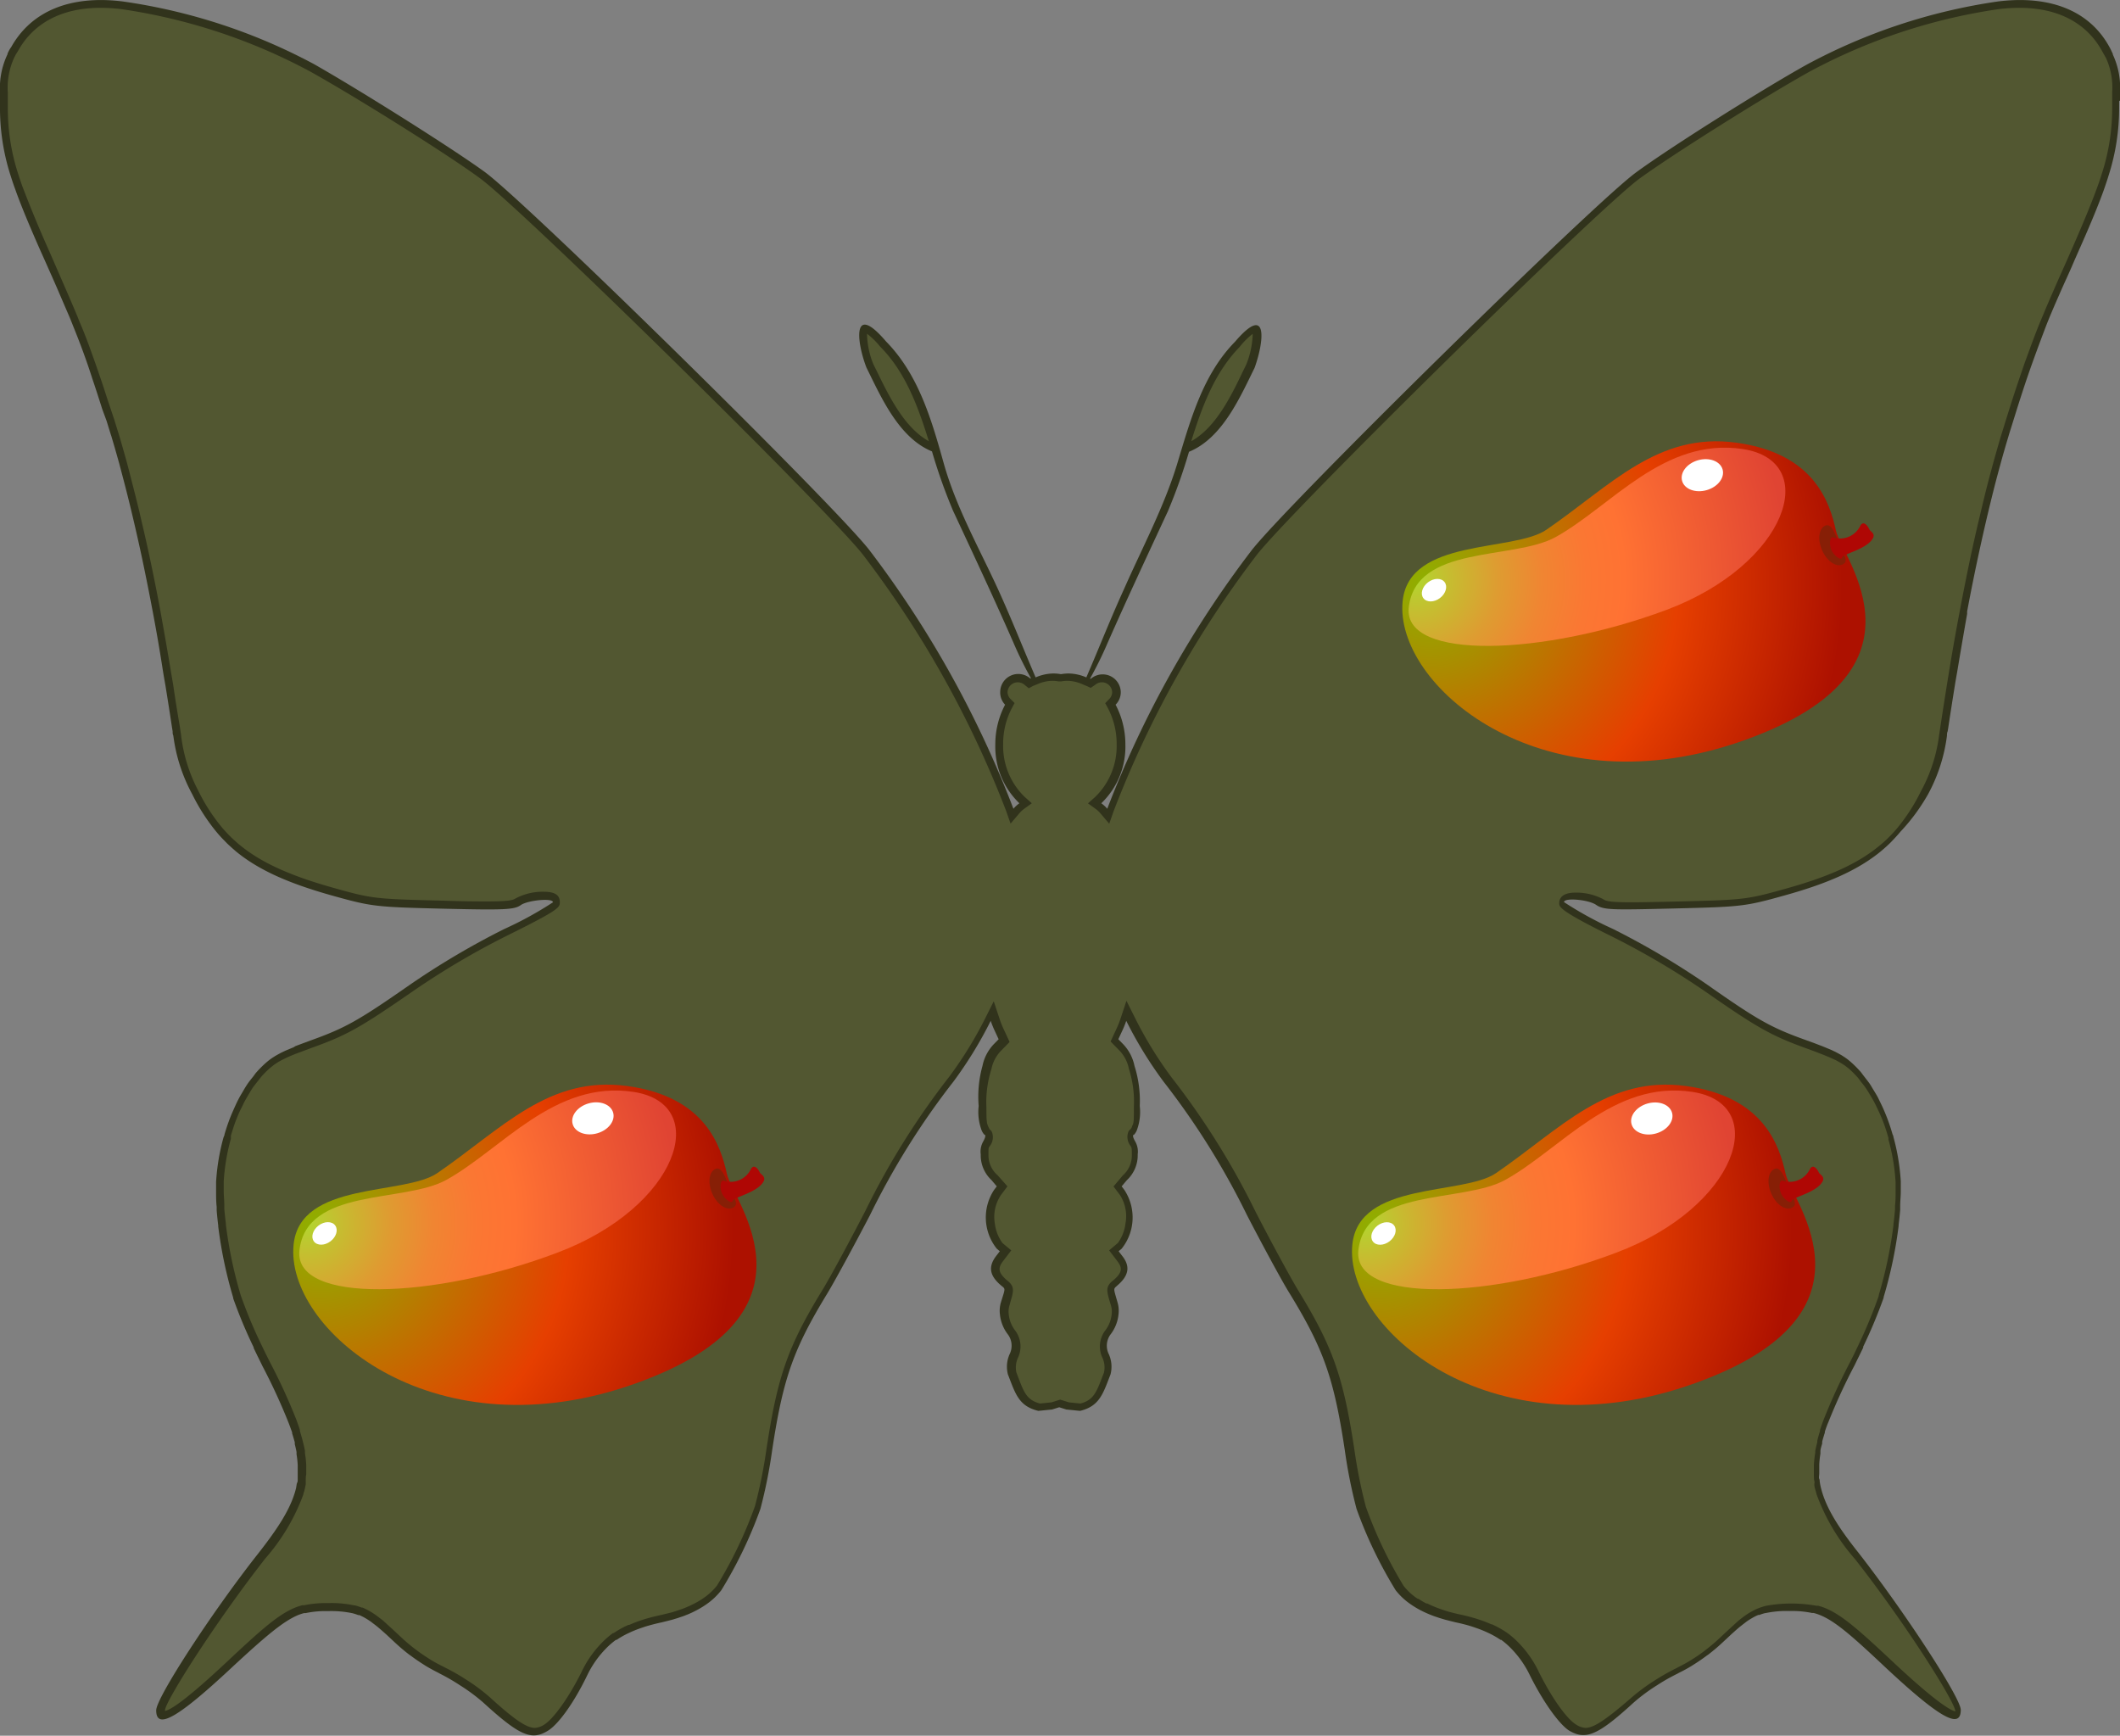 <svg id="Layer_1" data-name="Layer 1" xmlns="http://www.w3.org/2000/svg" xmlns:xlink="http://www.w3.org/1999/xlink" viewBox="0 0 216.62 177.34"><rect x="0" y="0" width="216.62" height="177.34" fill="#808080" stroke="none"/><defs><style>.cls-1{fill:#31331c;}.cls-2{fill:#525731;}.cls-3{fill:url(#radial-gradient);}.cls-4{fill:url(#radial-gradient-2);}.cls-5{fill:#871f06;}.cls-6{fill:#af0704;}.cls-7{fill:#fff;}.cls-8{fill:url(#radial-gradient-3);}.cls-9{fill:url(#radial-gradient-4);}.cls-10{fill:url(#radial-gradient-5);}.cls-11{fill:url(#radial-gradient-6);}</style><radialGradient id="radial-gradient" cx="-4959.7" cy="125.7" r="42.24" gradientTransform="translate(4992.42)" gradientUnits="userSpaceOnUse"><stop offset="0" stop-color="#8cb300"/><stop offset="0.32" stop-color="#bd7400"/><stop offset="0.6" stop-color="#e63f00"/><stop offset="1" stop-color="#ad1100"/></radialGradient><radialGradient id="radial-gradient-2" cx="-4961.13" cy="124.96" r="38.1" gradientTransform="translate(4992.42)" gradientUnits="userSpaceOnUse"><stop offset="0" stop-color="#b2d62f"/><stop offset="0.09" stop-color="#c6bd30"/><stop offset="0.22" stop-color="#de9c31"/><stop offset="0.34" stop-color="#f08532"/><stop offset="0.46" stop-color="#fb7733"/><stop offset="0.56" stop-color="#ff7233"/><stop offset="1" stop-color="#e04433"/></radialGradient><radialGradient id="radial-gradient-3" cx="1338.15" cy="59.97" r="42.24" gradientTransform="translate(-1192.08)" xlink:href="#radial-gradient"/><radialGradient id="radial-gradient-4" cx="1336.73" cy="59.23" r="38.1" gradientTransform="translate(-1192.08)" xlink:href="#radial-gradient-2"/><radialGradient id="radial-gradient-5" cx="1333.01" cy="125.7" r="42.24" gradientTransform="translate(-1192.08)" xlink:href="#radial-gradient"/><radialGradient id="radial-gradient-6" cx="1331.58" cy="124.96" r="38.1" gradientTransform="translate(-1192.08)" xlink:href="#radial-gradient-2"/></defs><title>butterfly-mango-one-1</title><path class="cls-1" d="M216.62,10.25c0-.28,0-.55,0-.79v0a8,8,0,0,0-.73-3.88l0-.06c-.11-.24-.21-.47-.34-.7l0,0c-2-3.68-6-5.34-11.41-4.67a58.91,58.91,0,0,0-19.54,6.46c-4.7,2.62-14,8.49-17.42,11-4.29,3.12-35.37,33.65-39.27,38.59a106,106,0,0,0-14.77,26.43,3.51,3.51,0,0,0-.61-.56,8,8,0,0,0,2.46-6,8.66,8.66,0,0,0-1-4.07,1.8,1.8,0,0,0,.53-1.27,1.85,1.85,0,0,0-1.87-1.83,1.87,1.87,0,0,0-1.19.45l-.09,0a38.13,38.13,0,0,0,1.79-3.63c2-4.54,4.09-9,6.18-13.5a55.87,55.87,0,0,0,2.15-6.06c3.41-1.4,5.2-5.54,6.7-8.57,1-2.76,1.39-6.64-2-2.67-3.3,3.36-4.55,8-5.89,12.42s-3.58,8.61-5.46,12.87c-1.37,3-2.54,6-3.84,9a4.71,4.71,0,0,0-1.81-.4,4.65,4.65,0,0,0-.78.07,4.65,4.65,0,0,0-.78-.07,4.71,4.71,0,0,0-1.81.4c-1.29-3-2.47-6-3.84-9C100,55.9,97.68,51.81,96.42,47.3s-2.59-9.06-5.89-12.42c-3.41-4-3.06-.1-2,2.67,1.49,3,3.29,7.17,6.7,8.57a55.9,55.9,0,0,0,2.15,6.06c2.09,4.48,4.21,9,6.18,13.5a38.13,38.13,0,0,0,1.79,3.63l-.09,0a1.87,1.87,0,0,0-1.19-.45,1.85,1.85,0,0,0-1.87,1.83A1.8,1.8,0,0,0,102.7,72a8.66,8.66,0,0,0-1,4.07,8,8,0,0,0,2.46,6,3.5,3.5,0,0,0-.61.56A106,106,0,0,0,88.79,56.15c-3.9-4.93-35-35.47-39.27-38.59-3.39-2.46-12.72-8.33-17.42-11A58.91,58.91,0,0,0,12.55.15c-5.39-.67-9.36,1-11.41,4.67l0,0C1,5,.87,5.25.77,5.48l0,.06A8,8,0,0,0,0,9.42v0c0,.24,0,.51,0,.79,0,0,0,.06,0,.09H0c0,.18,0,.34,0,.54A22.51,22.51,0,0,0,1.1,18l.08.25q.17.53.38,1.1l.1.28h0c.6,1.65,1.41,3.57,2.48,6l.45,1C5.15,27.9,5.65,29,6.11,30.09h0c.35.81.68,1.58,1,2.32h0l.26.64h0l.07.18c.76,1.87,1.41,3.62,2,5.48h0c.27.79.54,1.62.82,2.5h0l.18.57h0L10.89,43h0l.41,1.33.07.21c.27.9.54,1.84.81,2.81l.19.72c.37,1.38.74,2.83,1.1,4.34h0c.44,1.85.88,3.79,1.3,5.84.28,1.36.56,2.77.83,4.21h0l.05.26q.53,2.81,1,5.83c.08.51.17,1,.26,1.52q.34,2.1.67,4.29l.06.36h0c0,.15,0,.3.07.44h0a17,17,0,0,0,1.94,6A19.64,19.64,0,0,0,22.12,85l.16.19q.3.35.63.68l.29.3q.36.34.74.67l.16.14h0c2.32,1.91,5.37,3.26,9.73,4.49,4.15,1.16,4.46,1.2,11.44,1.37,6.28.15,7.28.11,7.95-.37s3.28-.76,3.28-.28a36.92,36.92,0,0,1-5,2.74,80.75,80.75,0,0,0-9.7,5.74c-5.18,3.61-6.53,4.37-10.08,5.64l-1.53.57L30,107l-.6.25-.24.1-.44.21-.26.14-.32.18-.3.19-.2.14q-.23.17-.45.36h0a11.46,11.46,0,0,0-1,1c-.11.12-.21.28-.32.42s-.42.51-.61.8-.26.41-.38.62-.34.56-.5.87-.21.42-.31.64-.32.7-.47,1.07c-.08.2-.16.39-.23.6-.16.43-.3.87-.43,1.31,0,.12-.08.23-.11.34h0a21.84,21.84,0,0,0-.75,4.52h0c0,.36,0,.71,0,1.06s0,1,.06,1.48c0,.12,0,.24,0,.37q.06.74.16,1.55v.1a44.64,44.64,0,0,0,1.53,7.27l0,.07a49.79,49.79,0,0,0,2.09,5l0,.07.41.85.09.18.26.53h0l.12.25a60.78,60.78,0,0,1,2.68,5.81h0c.14.36.26.7.37,1l0,.1c.1.31.19.62.27.91l0,.19c.07.27.13.54.18.8,0,.08,0,.15,0,.23a9.91,9.91,0,0,1,.12,1.1c0,.17,0,.35,0,.52s0,.25,0,.37,0,.39,0,.58,0,.23-.06.35-.07.4-.12.59-.06.22-.09.33c-.56,1.9-1.81,3.81-3.78,6.32-4.73,6-10.41,14.73-10.41,16,0,2.05,2.2.8,7.78-4.42C27.32,167,29,165.62,30.49,165a5.35,5.35,0,0,1,.59-.19l.16,0a9.92,9.92,0,0,1,2.29-.2,10.45,10.45,0,0,1,2.46.21H36a5,5,0,0,1,.59.19l.11,0a5.35,5.35,0,0,1,.55.27l.12.07c.19.11.37.23.57.37l.1.08c.21.16.43.32.66.52h0c.25.21.52.45.81.71h0l.74.69a19.48,19.48,0,0,0,1.57,1.34h0l.16.11q.56.42,1.14.79l.39.25q.62.37,1.28.7l.2.11a19.9,19.9,0,0,1,2,1.16,18.75,18.75,0,0,1,2.4,1.78c3.7,3.38,4.92,3.91,6.61,2.86,1.08-.67,2.66-2.87,4-5.65a10.21,10.21,0,0,1,1.93-2.75,7.92,7.92,0,0,1,1-.87l.07,0a8.9,8.9,0,0,1,1.13-.65l.32-.15a12.16,12.16,0,0,1,1.16-.45l.29-.1c.53-.16,1.09-.31,1.7-.44l.49-.12.62-.16.5-.15.65-.22.38-.15q.42-.17.8-.37l.14-.07a9.5,9.5,0,0,0,.9-.54h0a6.93,6.93,0,0,0,1.62-1.5,44.45,44.45,0,0,0,4-8.32,51.2,51.2,0,0,0,1.2-6c1.11-7.32,2.16-10.31,5.63-16,.73-1.2,2.7-4.82,4.36-8a77.59,77.59,0,0,1,8.53-13.65,41.35,41.35,0,0,0,3.81-6.21,9.88,9.88,0,0,0,.43,1.06l.38.82-.48.49a4.48,4.48,0,0,0-1.17,2.23A11.72,11.72,0,0,0,100,113a5.31,5.31,0,0,0,.25,2.34,1.49,1.49,0,0,0,.34.6c.16,0,.1.29-.14.71a2.09,2.09,0,0,0-.24,1.29,3.46,3.46,0,0,0,1.1,2.63l.54.64-.28.37a5.11,5.11,0,0,0,.28,6l.31.26-.37.48c-.83,1.09-.69,2,.48,3,.48.41.48.21,0,1.75a3,3,0,0,0-.1,1.21,4,4,0,0,0,.77,2,1.94,1.94,0,0,1,.23,2.06,3.12,3.12,0,0,0-.18,2.09c.76,1.95,1.09,3.24,3.11,3.72l1.4-.14.73-.23.73.23,1.4.14c2-.48,2.35-1.77,3.11-3.72a3.12,3.12,0,0,0-.18-2.09,1.94,1.94,0,0,1,.23-2.06,4,4,0,0,0,.77-2,3,3,0,0,0-.1-1.21c-.44-1.54-.44-1.34,0-1.75,1.17-1,1.31-1.95.48-3l-.37-.48.31-.26a5.11,5.11,0,0,0,.28-6l-.28-.37.54-.64a3.46,3.46,0,0,0,1.1-2.63,2.09,2.09,0,0,0-.24-1.29c-.25-.42-.31-.71-.14-.71a1.49,1.49,0,0,0,.34-.6,5.31,5.31,0,0,0,.25-2.34,11.72,11.72,0,0,0-.54-4.1,4.48,4.48,0,0,0-1.17-2.23l-.48-.49.38-.82a9.88,9.88,0,0,0,.43-1.06,41.35,41.35,0,0,0,3.81,6.21,77.6,77.6,0,0,1,8.53,13.65c1.67,3.22,3.63,6.84,4.36,8,3.47,5.67,4.52,8.66,5.63,16a51.2,51.2,0,0,0,1.2,6,44.45,44.45,0,0,0,4,8.32,6.91,6.91,0,0,0,1.62,1.49h0a9.51,9.51,0,0,0,.9.54l.14.07q.39.2.81.37l.38.15.65.22.5.15.62.16.49.12c.61.13,1.17.27,1.7.44l.29.1a12.1,12.1,0,0,1,1.16.45l.32.15a8.9,8.9,0,0,1,1.13.65l.07,0a7.94,7.94,0,0,1,1,.87,10.21,10.21,0,0,1,1.93,2.75c1.38,2.77,3,5,4,5.65,1.7,1,2.91.53,6.61-2.86a18.72,18.72,0,0,1,2.39-1.77,19.93,19.93,0,0,1,2.06-1.17l.2-.11q.66-.32,1.28-.7l.39-.25q.58-.37,1.14-.79l.16-.11h0a19.46,19.46,0,0,0,1.57-1.34l.74-.69h0c.29-.26.55-.5.8-.71h0c.23-.19.45-.36.66-.52l.1-.08c.19-.14.38-.26.57-.37l.12-.07a5.36,5.36,0,0,1,.55-.27l.11,0a5.06,5.06,0,0,1,.59-.19h.05a10.45,10.45,0,0,1,2.46-.21,9.92,9.92,0,0,1,2.29.2l.16,0a5.33,5.33,0,0,1,.59.19c1.54.61,3.17,2,6.66,5.29,5.58,5.22,7.78,6.47,7.78,4.42,0-1.23-5.68-9.93-10.41-16-2-2.51-3.22-4.42-3.78-6.32l-.09-.33c-.05-.2-.09-.4-.12-.6s0-.23-.06-.35,0-.39,0-.58,0-.25,0-.37,0-.34,0-.51a9.9,9.9,0,0,1,.12-1.12c0-.08,0-.15,0-.23,0-.26.11-.53.18-.81l0-.19q.12-.45.27-.91l0-.1c.11-.34.23-.68.37-1h0a60.55,60.55,0,0,1,2.68-5.81l.12-.25h0l.26-.53.09-.18.4-.82,0-.1a49.81,49.81,0,0,0,2.09-5l0-.07a44.62,44.62,0,0,0,1.53-7.27v-.11q.1-.8.16-1.54c0-.12,0-.25,0-.37,0-.53.06-1,.06-1.48s0-.71,0-1.06h0a21.84,21.84,0,0,0-.75-4.52h0c0-.12-.08-.23-.11-.34-.13-.45-.27-.89-.43-1.32-.07-.2-.15-.4-.23-.6-.15-.37-.3-.72-.47-1.07s-.21-.43-.31-.64-.33-.58-.5-.86-.25-.43-.38-.62-.41-.54-.61-.8-.21-.29-.32-.42a11.46,11.46,0,0,0-1-1h0c-.15-.13-.3-.25-.45-.36l-.2-.14-.3-.19-.32-.18-.26-.14-.44-.21-.24-.1-.6-.25-.18-.07-.84-.32h0l-.69-.25c-3.55-1.27-4.9-2-10.08-5.64a80.75,80.75,0,0,0-9.7-5.74,36.92,36.92,0,0,1-5-2.74c0-.48,2.5-.26,3.28.28s1.67.52,7.95.37c7-.17,7.29-.21,11.44-1.37,4.36-1.22,7.41-2.58,9.73-4.49h0l.16-.14q.38-.32.74-.67l.29-.3q.32-.33.63-.69l.16-.19A19.64,19.64,0,0,0,197,81.16a17,17,0,0,0,1.94-6h0c0-.14,0-.29.07-.44h0l.06-.36q.33-2.19.67-4.29c.08-.52.17-1,.26-1.52q.5-3,1-5.83l0-.25h0c.27-1.44.55-2.85.83-4.21.42-2,.86-4,1.3-5.84h0c.36-1.51.73-3,1.1-4.35l.19-.7c.27-1,.54-1.91.81-2.81l.07-.24.41-1.31h0l.39-1.25h0l.18-.57h0c.28-.87.55-1.7.82-2.5h0c.64-1.87,1.29-3.61,2-5.48l.07-.18h0l.26-.64h0c.31-.74.64-1.51,1-2.32h0c.46-1.07,1-2.19,1.53-3.45l.44-1c1.08-2.42,1.89-4.36,2.49-6h0l.1-.28q.2-.57.37-1.1l.08-.26a22.51,22.51,0,0,0,1.09-7.11c0-.2,0-.36,0-.54h0S216.62,10.29,216.62,10.25Z"/><path class="cls-2" d="M162,176.54a2,2,0,0,1-1-.37c-.79-.49-2.25-2.32-3.75-5.32a11,11,0,0,0-2.08-3,8.62,8.62,0,0,0-1.14-1l-.09-.06a9.58,9.58,0,0,0-1.21-.7l-.27-.13-.07,0a12.88,12.88,0,0,0-1.24-.48l-.31-.1c-.59-.18-1.17-.33-1.77-.45l-.26-.06-.2-.05-.59-.15-.44-.14-.64-.22-.35-.14q-.39-.16-.75-.34l-.09,0a8.61,8.61,0,0,1-.82-.48l-.07,0a6.13,6.13,0,0,1-1.44-1.32,43.71,43.71,0,0,1-3.86-8.09,51.29,51.29,0,0,1-1.17-5.83c-1.13-7.45-2.2-10.49-5.74-16.27-.72-1.18-2.67-4.76-4.34-8a78.45,78.45,0,0,0-8.6-13.76,40.17,40.17,0,0,1-3.74-6.09l-.87-1.74-.61,1.84a9.11,9.11,0,0,1-.4,1l-.61,1.32.87.89a3.73,3.73,0,0,1,1,1.9,11,11,0,0,1,.51,3.87c0,1.53,0,1.65-.19,2,0,.11-.09.2-.12.27a.87.87,0,0,0-.25.28,1.48,1.48,0,0,0,.23,1.47c.09.15.13.21.12.88a2.7,2.7,0,0,1-.92,2.12l-.95,1.13.66.88A4,4,0,0,1,115,125a4.2,4.2,0,0,1-.78,2l-.89.75.83,1.09c.5.65.58,1.13-.37,1.94l-.11.09c-.73.59-.59,1.07-.28,2.13l.11.36a2.19,2.19,0,0,1,.08.9,3.21,3.21,0,0,1-.66,1.68,2.71,2.71,0,0,0-.31,2.73,2.37,2.37,0,0,1,.18,1.58l-.16.41c-.62,1.62-.91,2.38-2.24,2.74l-1.18-.12-.89-.28-.89.28-1.18.12c-1.34-.36-1.63-1.12-2.24-2.74l-.16-.41a2.37,2.37,0,0,1,.18-1.58,2.71,2.71,0,0,0-.31-2.73,3.22,3.22,0,0,1-.66-1.68,2.18,2.18,0,0,1,.08-.9l.1-.36c.31-1.05.45-1.53-.28-2.13l-.11-.09c-.94-.81-.86-1.29-.36-1.94l.83-1.09-.9-.75a4.22,4.22,0,0,1-.78-2,4,4,0,0,1,.63-2.91l.66-.88-1-1.13A2.69,2.69,0,0,1,101,118c0-.67,0-.72.12-.88a1.48,1.48,0,0,0,.23-1.47.88.88,0,0,0-.25-.28c0-.06-.07-.15-.12-.26-.16-.39-.19-.52-.19-2a11,11,0,0,1,.51-3.87,3.72,3.72,0,0,1,1-1.9l.86-.88-.61-1.32a9.18,9.18,0,0,1-.4-1l-.61-1.84-.87,1.74A40.24,40.24,0,0,1,97,110a78.38,78.38,0,0,0-8.6,13.76c-1.67,3.23-3.61,6.81-4.34,8-3.54,5.78-4.61,8.82-5.74,16.27a51.3,51.3,0,0,1-1.17,5.83A43.64,43.64,0,0,1,73.26,162a6.13,6.13,0,0,1-1.44,1.32l-.09.06c-.26.17-.5.31-.75.44l-.14.07c-.23.12-.48.23-.74.34l-.32.13-.64.22-.47.15-.53.13-.28.07-.25.06c-.6.13-1.18.27-1.77.45l-.31.1a13,13,0,0,0-1.24.48l-.08,0-.27.12a9.52,9.52,0,0,0-1.23.71l-.07,0a8.65,8.65,0,0,0-1.15,1,11,11,0,0,0-2.08,3c-1.5,3-3,4.84-3.75,5.32a2,2,0,0,1-1,.37c-.86,0-2.11-.85-4.61-3.13a19.42,19.42,0,0,0-2.51-1.86,20.26,20.26,0,0,0-2.14-1.21l-.2-.11c-.41-.2-.82-.42-1.21-.66l-.37-.24c-.37-.24-.74-.49-1.09-.76l-.15-.11a18.53,18.53,0,0,1-1.51-1.29l-.75-.7-1-.91v0l-.55-.42-.12-.09q-.32-.23-.63-.41l-.14-.08a6.23,6.23,0,0,0-.63-.31l-.09,0a6.15,6.15,0,0,0-.71-.23l-.08,0a11,11,0,0,0-2.63-.23,10.87,10.87,0,0,0-2.47.22l-.19,0a6.13,6.13,0,0,0-.67.22c-1.71.68-3.42,2.18-6.92,5.46-4.26,4-5.84,5-6.43,5.12,0,0,0-.07,0-.11.17-1.1,5.19-9,10.24-15.46A20.78,20.78,0,0,0,31,152.68c0-.12.07-.24.1-.37s.1-.43.14-.65v-.08c0-.1,0-.2,0-.3s0-.43.05-.64v-.12c0-.1,0-.19,0-.29s0-.28,0-.43v-.14a10.68,10.68,0,0,0-.13-1.19l0-.24c-.05-.28-.12-.57-.19-.85l-.05-.2c-.08-.31-.18-.63-.28-1l0-.1c-.11-.35-.24-.7-.38-1.08a60.13,60.13,0,0,0-2.71-5.89l-.45-.9-.43-.89a49,49,0,0,1-2.08-5,44.32,44.32,0,0,1-1.51-7.2v-.1c-.06-.53-.12-1-.16-1.52l0-.36c0-.5-.06-1-.06-1.42,0-.17,0-.34,0-.51h0l0-.51a20.91,20.91,0,0,1,.73-4.35l0-.18,0-.14c.13-.43.26-.85.41-1.27.07-.2.15-.39.22-.57.14-.35.29-.69.45-1s.2-.42.3-.61.31-.55.47-.82l.1-.17c.09-.14.17-.29.26-.42s.37-.5.57-.74l.17-.22.13-.17a10.53,10.53,0,0,1,.93-.93l.4-.32.18-.12.26-.17.29-.16.23-.12.42-.2.22-.1.58-.24.14-.05,1.55-.58c3.61-1.29,5-2.1,10.27-5.74a80.13,80.13,0,0,1,9.6-5.68c5.46-2.7,5.46-2.92,5.46-3.45s-.22-1.07-1.66-1.07a5.9,5.9,0,0,0-2.87.69c-.28.19-.82.3-2.89.3-1,0-2.31,0-4.58-.08-6.95-.17-7.16-.19-11.24-1.34-4.37-1.23-7.28-2.56-9.44-4.33l-.16-.13c-.24-.21-.47-.42-.7-.63l-.28-.28q-.31-.32-.6-.65l-.15-.18a18.85,18.85,0,0,1-2.38-3.71A16.19,16.19,0,0,1,18.49,75l-.12-.79Q18,72.05,17.7,70l-.26-1.53c-.33-2-.67-3.94-1-5.76l-.06-.34c-.27-1.45-.55-2.86-.83-4.22-.33-1.59-.68-3.19-1.08-4.87h0l-.23-1c-.39-1.62-.75-3-1.1-4.36l-.19-.72c-.25-.9-.5-1.78-.75-2.63h0l-.54-1.74L11,40.86c-.27-.84-.53-1.65-.8-2.42l-.42-1.22h0c-.52-1.45-1-2.85-1.64-4.31l-.27-.68h0l-.06-.14c-.31-.74-.64-1.52-1-2.34l-.47-1.08h0L5.31,26.3l-.44-1C3.75,22.78,3,20.89,2.41,19.36L2.27,19q-.18-.51-.34-1l-.08-.25A21.65,21.65,0,0,1,.8,10.87v-.62c0-.28,0-.54,0-.78a7.29,7.29,0,0,1,.66-3.6l.06-.11.08-.17.24-.38C3.44,2.32,6.36.8,10.28.8a17.59,17.59,0,0,1,2.17.14A58.51,58.51,0,0,1,31.7,7.31c4.72,2.63,14,8.44,17.34,10.9,4.21,3.06,35.28,33.59,39.11,38.43a105.19,105.19,0,0,1,14.65,26.2l.46,1.31.9-1.06a2.72,2.72,0,0,1,.47-.44l.8-.58-.74-.66a7.23,7.23,0,0,1-2.19-5.36,7.87,7.87,0,0,1,.89-3.7l.28-.52-.42-.42a1,1,0,0,1-.3-.7,1.05,1.05,0,0,1,1.07-1,1.06,1.06,0,0,1,.68.27l.42.34.42-.23.47-.19a3.91,3.91,0,0,1,1.5-.34,3.82,3.82,0,0,1,.65.06l.13,0,.14,0a3.81,3.81,0,0,1,.65-.06,3.91,3.91,0,0,1,1.5.34l.55.23.32.15.44-.3a1.06,1.06,0,0,1,.68-.27,1.05,1.05,0,0,1,1.07,1,1,1,0,0,1-.3.71l-.41.42.28.52a7.86,7.86,0,0,1,.89,3.7,7.23,7.23,0,0,1-2.19,5.36l-.74.66.8.58a2.72,2.72,0,0,1,.47.44l.9,1.06.46-1.31a105.19,105.19,0,0,1,14.65-26.2c3.84-4.84,34.91-35.38,39.11-38.43,3.39-2.46,12.62-8.27,17.34-10.9A58.51,58.51,0,0,1,204.17.94,17.59,17.59,0,0,1,206.34.8c3.92,0,6.84,1.52,8.44,4.4l.42.75a7.21,7.21,0,0,1,.62,3.48c0,.28,0,1.18,0,1.18v.27a21.63,21.63,0,0,1-1.06,6.88l-.08.26c-.11.34-.23.7-.37,1.07l-.1.27c-.57,1.56-1.33,3.39-2.47,6l-.44,1-1.06,2.38h0l-.47,1.08c-.36.82-.69,1.59-1,2.34l-.36.86h0c-.55,1.34-1,2.63-1.51,4v0l-.53,1.55c-.27.8-.55,1.63-.83,2.51l-.28.88h0l-.81,2.6h0c-.26.88-.52,1.79-.78,2.73l-.19.7c-.36,1.32-.72,2.75-1.1,4.38l-.24,1h0c-.4,1.7-.75,3.3-1.07,4.87-.28,1.37-.56,2.78-.83,4.23l-.18.95h0c-.31,1.67-.61,3.38-.9,5.15L198.93,70q-.34,2.11-.67,4.3l-.12.79a16.19,16.19,0,0,1-1.87,5.77,18.89,18.89,0,0,1-2.38,3.71l-.1.12c-.24.28-.44.5-.65.71l-.28.28c-.22.22-.46.43-.7.63l-.16.13c-2.15,1.77-5.06,3.11-9.44,4.33-4.09,1.15-4.3,1.17-11.24,1.34-2.27.05-3.6.08-4.58.08-2.07,0-2.61-.1-2.89-.3a5.9,5.9,0,0,0-2.87-.69c-1.45,0-1.66.67-1.66,1.07s0,.76,5.46,3.45a80.18,80.18,0,0,1,9.6,5.68c5.22,3.64,6.66,4.44,10.27,5.74l.79.29.72.28.18.07.58.24.2.09.44.2.19.1.34.19.24.15.21.14.37.29,0,0a10.71,10.71,0,0,1,.93.93l.13.17.16.22c.2.24.39.48.57.75s.17.27.26.41l.1.17c.16.27.32.53.47.82s.2.41.3.61.31.67.45,1c.08.19.15.38.22.57.15.41.29.84.41,1.27l.05.16,0,.16a20.89,20.89,0,0,1,.73,4.35l0,.51h0c0,.17,0,.34,0,.51,0,.43,0,.92-.06,1.42l0,.36q-.06.73-.16,1.51v.11a43.72,43.72,0,0,1-1.5,7.13l0,.08a48.83,48.83,0,0,1-2,4.86l-.55,1.15-.36.72a60.69,60.69,0,0,0-2.71,5.89c-.14.37-.27.73-.38,1.08l0,.1c-.1.32-.2.64-.28,1l0,.13c-.09.37-.16.65-.21.93l0,.17a11.33,11.33,0,0,0-.14,1.28v.13c0,.14,0,.29,0,.43s0,.19,0,.29v.12c0,.22,0,.43.05.64s0,.19,0,.28l0,.09c0,.22.08.44.14.66l.1.36a20.78,20.78,0,0,0,3.92,6.59c5.05,6.43,10.07,14.36,10.24,15.49,0,0,0,.05,0,.07-.59-.16-2.17-1.12-6.43-5.12-3.5-3.28-5.21-4.78-6.91-5.46a6.2,6.2,0,0,0-.67-.22l-.19,0a14.49,14.49,0,0,0-5.11,0,5.75,5.75,0,0,0-.74.23l-.13.05a5.87,5.87,0,0,0-.63.31l-.13.07c-.22.13-.42.26-.64.42l-.12.09-.44.34v0l-1.09,1-.75.7a18.33,18.33,0,0,1-1.51,1.29l-.15.12c-.35.27-.72.52-1.09.76l-.38.24c-.4.24-.81.46-1.21.66l-.14.08a21.85,21.85,0,0,0-2.2,1.24,19.36,19.36,0,0,0-2.5,1.85C164.11,175.69,162.86,176.54,162,176.54ZM121.72,45.08c1.1-3.53,2.38-7,4.95-9.64A7.52,7.52,0,0,1,128,34.11a8.85,8.85,0,0,1-.67,3.16l-.31.63C125.78,40.5,124.22,43.69,121.72,45.08Zm-26.81,0c-2.51-1.39-4.06-4.58-5.33-7.18l-.35-.71a8.64,8.64,0,0,1-.64-3.09,7.35,7.35,0,0,1,1.33,1.3C92.52,38,93.81,41.55,94.91,45.08Z"/><path class="cls-3" d="M30,127.17c.64-6.51,11.29-5,14.68-7.31,6.6-4.53,11.39-10,19.42-8.9s9.55,6.18,10.18,9,10.8,14.62-10.18,21.68C43.87,148.39,29.13,135.67,30,127.17Z"/><path class="cls-4" d="M56.91,128c12.41-4.65,15.89-15.21,7.82-16.44s-13.47,5.87-19.14,9c-4.35,2.39-14.32.73-15,7.24C30.09,133.23,44.36,132.76,56.91,128Z"/><path class="cls-5" d="M74.6,121.43c-.49-1.1-.82-2.28-1.49-2s-.81,1.42-.33,2.52,1.42,1.75,2.08,1.46S75.09,122.53,74.6,121.43Z"/><path class="cls-6" d="M77.64,119.8c-.14-.31-.58-.94-.91-.36a2.3,2.3,0,0,1-2.78,1.2c-.36-.11-.42.74-.17,1.3s1,1.13,1.08.75,2.56-.83,3.17-2C78.27,120.2,77.74,120,77.64,119.8Z"/><ellipse class="cls-7" cx="60.59" cy="114.26" rx="2.15" ry="1.59" transform="translate(-28.78 20.77) rotate(-15.77)"/><ellipse class="cls-7" cx="33.17" cy="126.02" rx="1.36" ry="1.01" transform="translate(-69.55 45.82) rotate(-37.27)"/><path class="cls-8" d="M143.32,61.44c.64-6.51,11.29-5,14.68-7.31,6.6-4.53,11.39-10,19.42-8.9s9.55,6.18,10.18,9,10.8,14.62-10.18,21.68C157.22,82.66,142.48,69.95,143.32,61.44Z"/><path class="cls-9" d="M170.26,62.32c12.41-4.65,15.89-15.21,7.82-16.44s-13.47,5.87-19.14,9c-4.35,2.39-14.32.73-15,7.24C143.44,67.5,157.71,67,170.26,62.32Z"/><path class="cls-5" d="M188,55.7c-.49-1.1-.82-2.28-1.49-2s-.81,1.42-.33,2.52,1.42,1.75,2.08,1.46S188.44,56.8,188,55.7Z"/><path class="cls-6" d="M191,54.07c-.14-.31-.58-.94-.91-.36a2.3,2.3,0,0,1-2.78,1.2c-.36-.11-.42.74-.17,1.3s1,1.13,1.08.75,2.56-.83,3.17-2C191.62,54.48,191.09,54.3,191,54.07Z"/><ellipse class="cls-7" cx="173.94" cy="48.54" rx="2.15" ry="1.59" transform="translate(-6.64 49.11) rotate(-15.77)"/><ellipse class="cls-7" cx="146.52" cy="60.3" rx="1.36" ry="1.01" transform="translate(-6.59 101.04) rotate(-37.27)"/><path class="cls-10" d="M138.18,127.17c.64-6.51,11.29-5,14.68-7.31,6.6-4.53,11.39-10,19.42-8.9s9.55,6.18,10.18,9,10.8,14.62-10.18,21.68C152.08,148.39,137.34,135.67,138.18,127.17Z"/><path class="cls-11" d="M165.11,128c12.41-4.65,15.89-15.21,7.82-16.44s-13.47,5.87-19.14,9c-4.35,2.39-14.32.73-15,7.24C138.3,133.23,152.56,132.76,165.11,128Z"/><path class="cls-5" d="M182.81,121.43c-.49-1.1-.82-2.28-1.49-2s-.81,1.42-.33,2.52,1.42,1.75,2.08,1.46S183.29,122.53,182.81,121.43Z"/><path class="cls-6" d="M185.85,119.8c-.14-.31-.58-.94-.91-.36a2.3,2.3,0,0,1-2.78,1.2c-.36-.11-.42.74-.17,1.3s1,1.13,1.08.75,2.56-.83,3.17-2C186.48,120.2,185.94,120,185.85,119.8Z"/><ellipse class="cls-7" cx="168.79" cy="114.26" rx="2.15" ry="1.59" transform="translate(-24.71 50.19) rotate(-15.77)"/><ellipse class="cls-7" cx="141.37" cy="126.02" rx="1.36" ry="1.01" transform="translate(-47.45 111.35) rotate(-37.27)"/></svg>